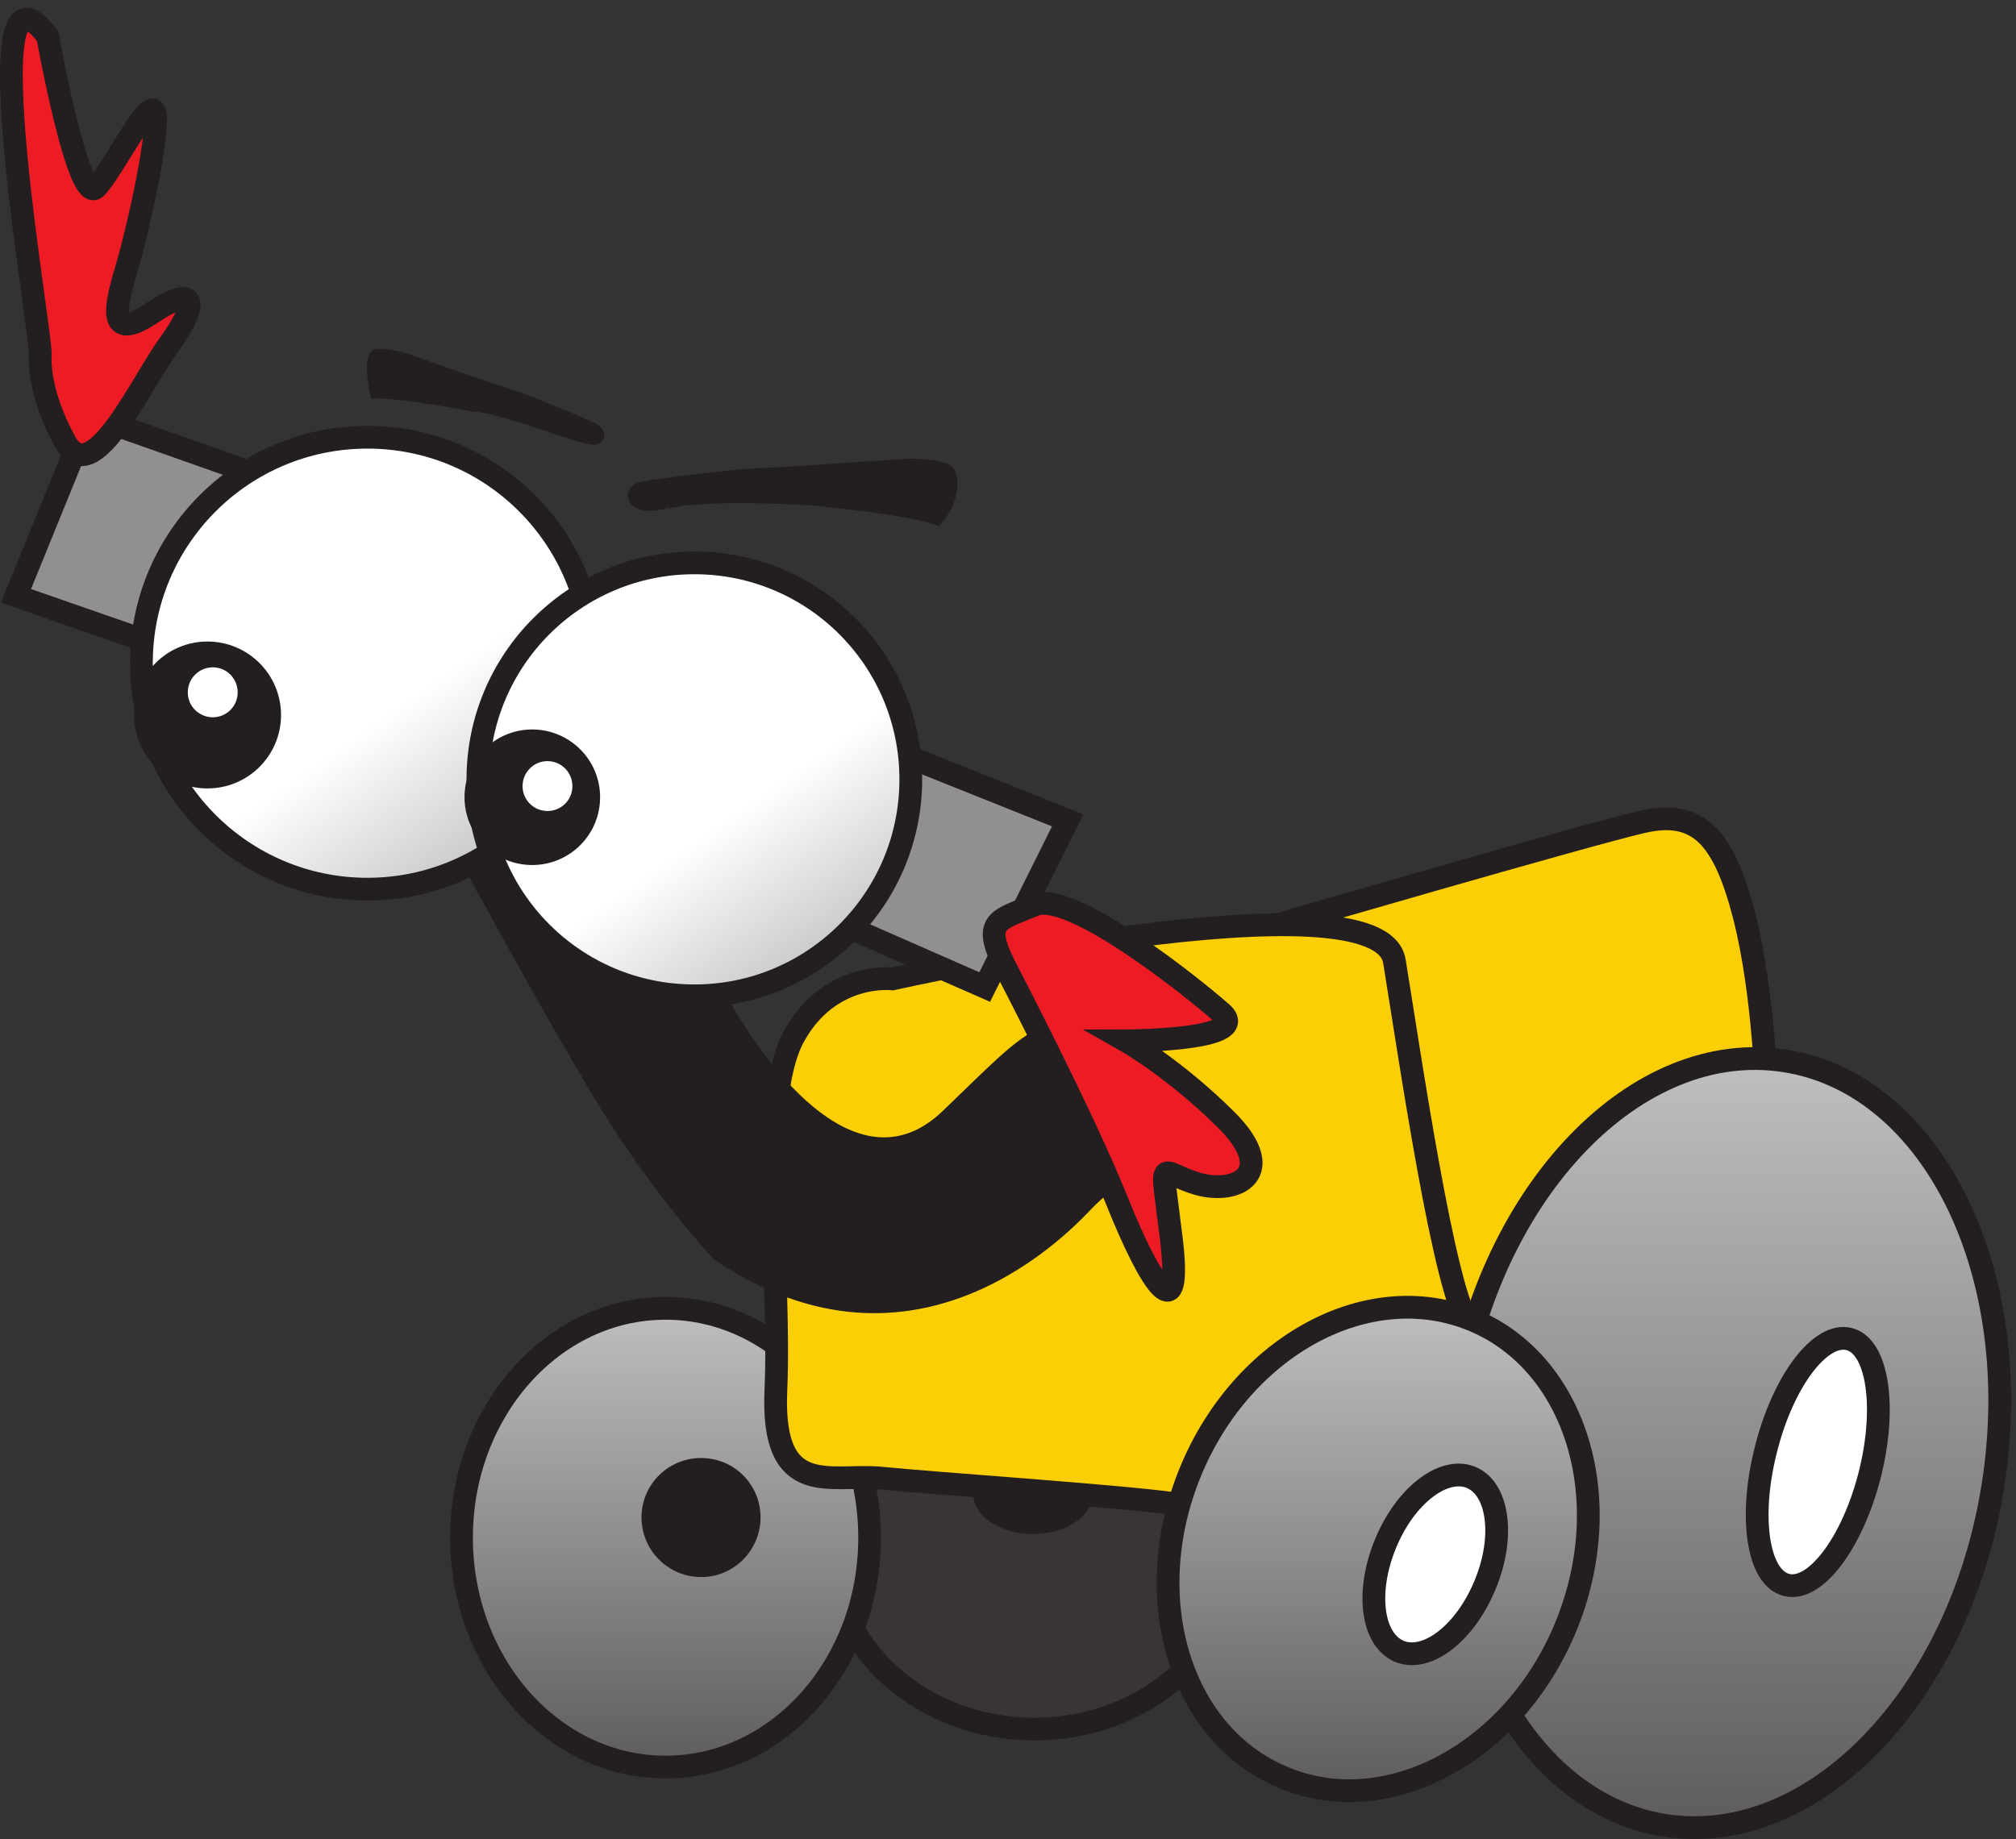 <?xml version="1.0" encoding="UTF-8"?>
<svg xmlns="http://www.w3.org/2000/svg" xmlns:xlink="http://www.w3.org/1999/xlink" width="137pt" height="125pt" viewBox="0 0 137 125" version="1.1">
<rect x="0" y="0" width="137" height="125" fill="#333333" stroke="none"/>
<defs>
<clipPath id="clip1">
  <path d="M 31 88 L 60 88 L 60 121 L 31 121 Z M 31 88 "/>
</clipPath>
<clipPath id="clip2">
  <path d="M 59.098 104.523 C 59.098 113.125 52.891 120.109 45.227 120.109 C 37.574 120.109 31.363 113.125 31.363 104.523 C 31.363 95.906 37.574 88.93 45.227 88.93 C 52.891 88.93 59.098 95.906 59.098 104.523 Z M 59.098 104.523 "/>
</clipPath>
<clipPath id="clip3">
  <path d="M 59.098 104.523 C 59.098 113.125 52.891 120.109 45.227 120.109 C 37.574 120.109 31.363 113.125 31.363 104.523 C 31.363 95.906 37.574 88.93 45.227 88.93 C 52.891 88.93 59.098 95.906 59.098 104.523 "/>
</clipPath>
<linearGradient id="linear0" gradientUnits="userSpaceOnUse" x1="-0" y1="0" x2="1" y2="0" gradientTransform="matrix(-0,31.178,-31.178,-0,45.231,88.931)">
<stop offset="0" style="stop-color:rgb(74.982%,74.527%,74.64%);stop-opacity:1;"/>
<stop offset="0.008" style="stop-color:rgb(74.835%,74.377%,74.492%);stop-opacity:1;"/>
<stop offset="0.016" style="stop-color:rgb(74.536%,74.074%,74.188%);stop-opacity:1;"/>
<stop offset="0.023" style="stop-color:rgb(74.24%,73.772%,73.888%);stop-opacity:1;"/>
<stop offset="0.031" style="stop-color:rgb(73.946%,73.471%,73.589%);stop-opacity:1;"/>
<stop offset="0.039" style="stop-color:rgb(73.648%,73.169%,73.288%);stop-opacity:1;"/>
<stop offset="0.047" style="stop-color:rgb(73.352%,72.867%,72.987%);stop-opacity:1;"/>
<stop offset="0.055" style="stop-color:rgb(73.055%,72.565%,72.685%);stop-opacity:1;"/>
<stop offset="0.062" style="stop-color:rgb(72.76%,72.264%,72.386%);stop-opacity:1;"/>
<stop offset="0.07" style="stop-color:rgb(72.462%,71.96%,72.086%);stop-opacity:1;"/>
<stop offset="0.078" style="stop-color:rgb(72.165%,71.658%,71.783%);stop-opacity:1;"/>
<stop offset="0.086" style="stop-color:rgb(71.869%,71.356%,71.483%);stop-opacity:1;"/>
<stop offset="0.094" style="stop-color:rgb(71.571%,71.054%,71.184%);stop-opacity:1;"/>
<stop offset="0.102" style="stop-color:rgb(71.275%,70.753%,70.883%);stop-opacity:1;"/>
<stop offset="0.109" style="stop-color:rgb(70.978%,70.45%,70.581%);stop-opacity:1;"/>
<stop offset="0.117" style="stop-color:rgb(70.683%,70.151%,70.282%);stop-opacity:1;"/>
<stop offset="0.125" style="stop-color:rgb(70.387%,69.849%,69.983%);stop-opacity:1;"/>
<stop offset="0.133" style="stop-color:rgb(70.09%,69.545%,69.681%);stop-opacity:1;"/>
<stop offset="0.141" style="stop-color:rgb(69.794%,69.244%,69.38%);stop-opacity:1;"/>
<stop offset="0.148" style="stop-color:rgb(69.496%,68.941%,69.08%);stop-opacity:1;"/>
<stop offset="0.156" style="stop-color:rgb(69.2%,68.64%,68.779%);stop-opacity:1;"/>
<stop offset="0.164" style="stop-color:rgb(68.903%,68.336%,68.477%);stop-opacity:1;"/>
<stop offset="0.172" style="stop-color:rgb(68.608%,68.036%,68.178%);stop-opacity:1;"/>
<stop offset="0.18" style="stop-color:rgb(68.311%,67.734%,67.877%);stop-opacity:1;"/>
<stop offset="0.188" style="stop-color:rgb(68.015%,67.432%,67.577%);stop-opacity:1;"/>
<stop offset="0.195" style="stop-color:rgb(67.719%,67.13%,67.276%);stop-opacity:1;"/>
<stop offset="0.203" style="stop-color:rgb(67.421%,66.827%,66.974%);stop-opacity:1;"/>
<stop offset="0.211" style="stop-color:rgb(67.123%,66.525%,66.675%);stop-opacity:1;"/>
<stop offset="0.219" style="stop-color:rgb(66.826%,66.223%,66.373%);stop-opacity:1;"/>
<stop offset="0.227" style="stop-color:rgb(66.531%,65.923%,66.074%);stop-opacity:1;"/>
<stop offset="0.234" style="stop-color:rgb(66.234%,65.62%,65.773%);stop-opacity:1;"/>
<stop offset="0.242" style="stop-color:rgb(65.938%,65.318%,65.472%);stop-opacity:1;"/>
<stop offset="0.25" style="stop-color:rgb(65.642%,65.016%,65.172%);stop-opacity:1;"/>
<stop offset="0.258" style="stop-color:rgb(65.346%,64.716%,64.871%);stop-opacity:1;"/>
<stop offset="0.266" style="stop-color:rgb(65.048%,64.412%,64.571%);stop-opacity:1;"/>
<stop offset="0.273" style="stop-color:rgb(64.751%,64.11%,64.268%);stop-opacity:1;"/>
<stop offset="0.281" style="stop-color:rgb(64.456%,63.809%,63.969%);stop-opacity:1;"/>
<stop offset="0.289" style="stop-color:rgb(64.159%,63.506%,63.667%);stop-opacity:1;"/>
<stop offset="0.297" style="stop-color:rgb(63.863%,63.205%,63.368%);stop-opacity:1;"/>
<stop offset="0.305" style="stop-color:rgb(63.565%,62.901%,63.066%);stop-opacity:1;"/>
<stop offset="0.312" style="stop-color:rgb(63.269%,62.601%,62.767%);stop-opacity:1;"/>
<stop offset="0.32" style="stop-color:rgb(62.971%,62.299%,62.466%);stop-opacity:1;"/>
<stop offset="0.328" style="stop-color:rgb(62.675%,61.995%,62.164%);stop-opacity:1;"/>
<stop offset="0.336" style="stop-color:rgb(62.379%,61.696%,61.865%);stop-opacity:1;"/>
<stop offset="0.344" style="stop-color:rgb(62.082%,61.392%,61.563%);stop-opacity:1;"/>
<stop offset="0.352" style="stop-color:rgb(61.786%,61.09%,61.264%);stop-opacity:1;"/>
<stop offset="0.359" style="stop-color:rgb(61.488%,60.788%,60.962%);stop-opacity:1;"/>
<stop offset="0.367" style="stop-color:rgb(61.194%,60.487%,60.663%);stop-opacity:1;"/>
<stop offset="0.375" style="stop-color:rgb(60.895%,60.184%,60.361%);stop-opacity:1;"/>
<stop offset="0.383" style="stop-color:rgb(60.6%,59.883%,60.062%);stop-opacity:1;"/>
<stop offset="0.391" style="stop-color:rgb(60.304%,59.581%,59.761%);stop-opacity:1;"/>
<stop offset="0.398" style="stop-color:rgb(60.007%,59.279%,59.459%);stop-opacity:1;"/>
<stop offset="0.406" style="stop-color:rgb(59.711%,58.977%,59.16%);stop-opacity:1;"/>
<stop offset="0.414" style="stop-color:rgb(59.413%,58.675%,58.858%);stop-opacity:1;"/>
<stop offset="0.422" style="stop-color:rgb(59.117%,58.374%,58.559%);stop-opacity:1;"/>
<stop offset="0.43" style="stop-color:rgb(58.821%,58.07%,58.257%);stop-opacity:1;"/>
<stop offset="0.438" style="stop-color:rgb(58.524%,57.77%,57.957%);stop-opacity:1;"/>
<stop offset="0.445" style="stop-color:rgb(58.228%,57.468%,57.657%);stop-opacity:1;"/>
<stop offset="0.453" style="stop-color:rgb(57.93%,57.166%,57.355%);stop-opacity:1;"/>
<stop offset="0.461" style="stop-color:rgb(57.634%,56.863%,57.054%);stop-opacity:1;"/>
<stop offset="0.469" style="stop-color:rgb(57.336%,56.56%,56.754%);stop-opacity:1;"/>
<stop offset="0.477" style="stop-color:rgb(57.042%,56.261%,56.454%);stop-opacity:1;"/>
<stop offset="0.484" style="stop-color:rgb(56.744%,55.957%,56.152%);stop-opacity:1;"/>
<stop offset="0.492" style="stop-color:rgb(56.448%,55.656%,55.853%);stop-opacity:1;"/>
<stop offset="0.5" style="stop-color:rgb(56.151%,55.353%,55.551%);stop-opacity:1;"/>
<stop offset="0.508" style="stop-color:rgb(55.855%,55.051%,55.251%);stop-opacity:1;"/>
<stop offset="0.516" style="stop-color:rgb(55.559%,54.75%,54.95%);stop-opacity:1;"/>
<stop offset="0.523" style="stop-color:rgb(55.261%,54.446%,54.649%);stop-opacity:1;"/>
<stop offset="0.531" style="stop-color:rgb(54.967%,54.146%,54.35%);stop-opacity:1;"/>
<stop offset="0.539" style="stop-color:rgb(54.669%,53.844%,54.048%);stop-opacity:1;"/>
<stop offset="0.547" style="stop-color:rgb(54.372%,53.542%,53.748%);stop-opacity:1;"/>
<stop offset="0.555" style="stop-color:rgb(54.074%,53.239%,53.447%);stop-opacity:1;"/>
<stop offset="0.562" style="stop-color:rgb(53.78%,52.939%,53.148%);stop-opacity:1;"/>
<stop offset="0.57" style="stop-color:rgb(53.481%,52.635%,52.844%);stop-opacity:1;"/>
<stop offset="0.578" style="stop-color:rgb(53.185%,52.333%,52.545%);stop-opacity:1;"/>
<stop offset="0.586" style="stop-color:rgb(52.89%,52.032%,52.246%);stop-opacity:1;"/>
<stop offset="0.594" style="stop-color:rgb(52.592%,51.73%,51.944%);stop-opacity:1;"/>
<stop offset="0.602" style="stop-color:rgb(52.296%,51.428%,51.643%);stop-opacity:1;"/>
<stop offset="0.609" style="stop-color:rgb(51.999%,51.126%,51.343%);stop-opacity:1;"/>
<stop offset="0.617" style="stop-color:rgb(51.704%,50.825%,51.044%);stop-opacity:1;"/>
<stop offset="0.625" style="stop-color:rgb(51.405%,50.52%,50.74%);stop-opacity:1;"/>
<stop offset="0.633" style="stop-color:rgb(51.109%,50.22%,50.441%);stop-opacity:1;"/>
<stop offset="0.641" style="stop-color:rgb(50.815%,49.919%,50.142%);stop-opacity:1;"/>
<stop offset="0.648" style="stop-color:rgb(50.517%,49.615%,49.84%);stop-opacity:1;"/>
<stop offset="0.656" style="stop-color:rgb(50.22%,49.315%,49.539%);stop-opacity:1;"/>
<stop offset="0.664" style="stop-color:rgb(49.924%,49.011%,49.239%);stop-opacity:1;"/>
<stop offset="0.672" style="stop-color:rgb(49.628%,48.712%,48.94%);stop-opacity:1;"/>
<stop offset="0.68" style="stop-color:rgb(49.329%,48.407%,48.636%);stop-opacity:1;"/>
<stop offset="0.688" style="stop-color:rgb(49.034%,48.106%,48.337%);stop-opacity:1;"/>
<stop offset="0.695" style="stop-color:rgb(48.737%,47.804%,48.036%);stop-opacity:1;"/>
<stop offset="0.703" style="stop-color:rgb(48.441%,47.502%,47.736%);stop-opacity:1;"/>
<stop offset="0.711" style="stop-color:rgb(48.145%,47.202%,47.435%);stop-opacity:1;"/>
<stop offset="0.719" style="stop-color:rgb(47.847%,46.898%,47.134%);stop-opacity:1;"/>
<stop offset="0.727" style="stop-color:rgb(47.552%,46.597%,46.835%);stop-opacity:1;"/>
<stop offset="0.734" style="stop-color:rgb(47.253%,46.294%,46.532%);stop-opacity:1;"/>
<stop offset="0.742" style="stop-color:rgb(46.959%,45.993%,46.233%);stop-opacity:1;"/>
<stop offset="0.75" style="stop-color:rgb(46.661%,45.691%,45.932%);stop-opacity:1;"/>
<stop offset="0.758" style="stop-color:rgb(46.365%,45.389%,45.631%);stop-opacity:1;"/>
<stop offset="0.766" style="stop-color:rgb(46.068%,45.085%,45.329%);stop-opacity:1;"/>
<stop offset="0.773" style="stop-color:rgb(45.772%,44.785%,45.029%);stop-opacity:1;"/>
<stop offset="0.781" style="stop-color:rgb(45.476%,44.484%,44.731%);stop-opacity:1;"/>
<stop offset="0.789" style="stop-color:rgb(45.178%,44.182%,44.429%);stop-opacity:1;"/>
<stop offset="0.797" style="stop-color:rgb(44.882%,43.88%,44.128%);stop-opacity:1;"/>
<stop offset="0.805" style="stop-color:rgb(44.585%,43.576%,43.828%);stop-opacity:1;"/>
<stop offset="0.812" style="stop-color:rgb(44.29%,43.277%,43.529%);stop-opacity:1;"/>
<stop offset="0.82" style="stop-color:rgb(43.991%,42.972%,43.225%);stop-opacity:1;"/>
<stop offset="0.828" style="stop-color:rgb(43.695%,42.671%,42.925%);stop-opacity:1;"/>
<stop offset="0.836" style="stop-color:rgb(43.401%,42.371%,42.625%);stop-opacity:1;"/>
<stop offset="0.844" style="stop-color:rgb(43.103%,42.067%,42.325%);stop-opacity:1;"/>
<stop offset="0.852" style="stop-color:rgb(42.807%,41.766%,42.024%);stop-opacity:1;"/>
<stop offset="0.859" style="stop-color:rgb(42.509%,41.463%,41.722%);stop-opacity:1;"/>
<stop offset="0.867" style="stop-color:rgb(42.215%,41.162%,41.425%);stop-opacity:1;"/>
<stop offset="0.875" style="stop-color:rgb(41.917%,40.86%,41.122%);stop-opacity:1;"/>
<stop offset="0.883" style="stop-color:rgb(41.62%,40.556%,40.82%);stop-opacity:1;"/>
<stop offset="0.891" style="stop-color:rgb(41.324%,40.257%,40.521%);stop-opacity:1;"/>
<stop offset="0.898" style="stop-color:rgb(41.026%,39.954%,40.221%);stop-opacity:1;"/>
<stop offset="0.906" style="stop-color:rgb(40.73%,39.651%,39.92%);stop-opacity:1;"/>
<stop offset="0.914" style="stop-color:rgb(40.433%,39.349%,39.618%);stop-opacity:1;"/>
<stop offset="0.922" style="stop-color:rgb(40.138%,39.049%,39.319%);stop-opacity:1;"/>
<stop offset="0.93" style="stop-color:rgb(39.841%,38.747%,39.018%);stop-opacity:1;"/>
<stop offset="0.938" style="stop-color:rgb(39.543%,38.443%,38.716%);stop-opacity:1;"/>
<stop offset="0.945" style="stop-color:rgb(39.249%,38.142%,38.417%);stop-opacity:1;"/>
<stop offset="0.953" style="stop-color:rgb(38.951%,37.84%,38.116%);stop-opacity:1;"/>
<stop offset="0.961" style="stop-color:rgb(38.655%,37.538%,37.816%);stop-opacity:1;"/>
<stop offset="0.969" style="stop-color:rgb(38.358%,37.236%,37.514%);stop-opacity:1;"/>
<stop offset="0.977" style="stop-color:rgb(38.063%,36.935%,37.215%);stop-opacity:1;"/>
<stop offset="0.984" style="stop-color:rgb(37.764%,36.632%,36.913%);stop-opacity:1;"/>
<stop offset="0.992" style="stop-color:rgb(37.469%,36.331%,36.613%);stop-opacity:1;"/>
<stop offset="1" style="stop-color:rgb(37.172%,36.029%,36.313%);stop-opacity:1;"/>
</linearGradient>
<clipPath id="clip4">
  <path d="M 98 71 L 136 71 L 136 125 L 98 125 Z M 98 71 "/>
</clipPath>
<clipPath id="clip5">
  <path d="M 135.438 100.957 C 133.176 115.297 123.191 125.637 113.125 124.07 C 103.078 122.473 96.746 109.559 99.004 95.219 C 101.281 80.848 111.27 70.516 121.316 72.113 C 131.379 73.703 137.691 86.598 135.438 100.957 Z M 135.438 100.957 "/>
</clipPath>
<clipPath id="clip6">
  <path d="M 135.438 100.957 C 133.176 115.297 123.191 125.637 113.125 124.07 C 103.078 122.473 96.746 109.559 99.004 95.219 C 101.281 80.848 111.27 70.516 121.316 72.113 C 131.379 73.703 137.691 86.598 135.438 100.957 "/>
</clipPath>
<linearGradient id="linear1" gradientUnits="userSpaceOnUse" x1="-0.027" y1="0" x2="1.015" y2="0" gradientTransform="matrix(-0,52.277,-52.277,-0,117.221,71.95)">
<stop offset="0" style="stop-color:rgb(74.982%,74.527%,74.64%);stop-opacity:1;"/>
<stop offset="0.031" style="stop-color:rgb(74.884%,74.428%,74.541%);stop-opacity:1;"/>
<stop offset="0.039" style="stop-color:rgb(74.634%,74.173%,74.287%);stop-opacity:1;"/>
<stop offset="0.047" style="stop-color:rgb(74.324%,73.856%,73.972%);stop-opacity:1;"/>
<stop offset="0.055" style="stop-color:rgb(74.017%,73.544%,73.662%);stop-opacity:1;"/>
<stop offset="0.062" style="stop-color:rgb(73.706%,73.227%,73.346%);stop-opacity:1;"/>
<stop offset="0.07" style="stop-color:rgb(73.398%,72.914%,73.035%);stop-opacity:1;"/>
<stop offset="0.078" style="stop-color:rgb(73.087%,72.597%,72.719%);stop-opacity:1;"/>
<stop offset="0.086" style="stop-color:rgb(72.78%,72.284%,72.408%);stop-opacity:1;"/>
<stop offset="0.094" style="stop-color:rgb(72.47%,71.97%,72.093%);stop-opacity:1;"/>
<stop offset="0.102" style="stop-color:rgb(72.16%,71.654%,71.78%);stop-opacity:1;"/>
<stop offset="0.109" style="stop-color:rgb(71.851%,71.339%,71.466%);stop-opacity:1;"/>
<stop offset="0.117" style="stop-color:rgb(71.542%,71.024%,71.153%);stop-opacity:1;"/>
<stop offset="0.125" style="stop-color:rgb(71.236%,70.712%,70.842%);stop-opacity:1;"/>
<stop offset="0.133" style="stop-color:rgb(70.924%,70.395%,70.526%);stop-opacity:1;"/>
<stop offset="0.141" style="stop-color:rgb(70.616%,70.082%,70.215%);stop-opacity:1;"/>
<stop offset="0.148" style="stop-color:rgb(70.306%,69.765%,69.899%);stop-opacity:1;"/>
<stop offset="0.156" style="stop-color:rgb(69.998%,69.452%,69.588%);stop-opacity:1;"/>
<stop offset="0.164" style="stop-color:rgb(69.69%,69.138%,69.275%);stop-opacity:1;"/>
<stop offset="0.172" style="stop-color:rgb(69.38%,68.823%,68.962%);stop-opacity:1;"/>
<stop offset="0.18" style="stop-color:rgb(69.07%,68.507%,68.648%);stop-opacity:1;"/>
<stop offset="0.188" style="stop-color:rgb(68.761%,68.192%,68.333%);stop-opacity:1;"/>
<stop offset="0.195" style="stop-color:rgb(68.452%,67.879%,68.021%);stop-opacity:1;"/>
<stop offset="0.203" style="stop-color:rgb(68.143%,67.563%,67.708%);stop-opacity:1;"/>
<stop offset="0.211" style="stop-color:rgb(67.834%,67.25%,67.395%);stop-opacity:1;"/>
<stop offset="0.219" style="stop-color:rgb(67.525%,66.933%,67.081%);stop-opacity:1;"/>
<stop offset="0.227" style="stop-color:rgb(67.216%,66.62%,66.768%);stop-opacity:1;"/>
<stop offset="0.234" style="stop-color:rgb(66.905%,66.304%,66.454%);stop-opacity:1;"/>
<stop offset="0.242" style="stop-color:rgb(66.599%,65.991%,66.142%);stop-opacity:1;"/>
<stop offset="0.25" style="stop-color:rgb(66.289%,65.675%,65.826%);stop-opacity:1;"/>
<stop offset="0.258" style="stop-color:rgb(65.981%,65.361%,65.515%);stop-opacity:1;"/>
<stop offset="0.266" style="stop-color:rgb(65.671%,65.047%,65.201%);stop-opacity:1;"/>
<stop offset="0.273" style="stop-color:rgb(65.359%,64.729%,64.886%);stop-opacity:1;"/>
<stop offset="0.281" style="stop-color:rgb(65.053%,64.418%,64.575%);stop-opacity:1;"/>
<stop offset="0.289" style="stop-color:rgb(64.743%,64.101%,64.261%);stop-opacity:1;"/>
<stop offset="0.297" style="stop-color:rgb(64.435%,63.788%,63.948%);stop-opacity:1;"/>
<stop offset="0.305" style="stop-color:rgb(64.124%,63.47%,63.634%);stop-opacity:1;"/>
<stop offset="0.312" style="stop-color:rgb(63.815%,63.158%,63.321%);stop-opacity:1;"/>
<stop offset="0.32" style="stop-color:rgb(63.507%,62.842%,63.008%);stop-opacity:1;"/>
<stop offset="0.328" style="stop-color:rgb(63.199%,62.529%,62.695%);stop-opacity:1;"/>
<stop offset="0.336" style="stop-color:rgb(62.888%,62.213%,62.381%);stop-opacity:1;"/>
<stop offset="0.344" style="stop-color:rgb(62.579%,61.899%,62.068%);stop-opacity:1;"/>
<stop offset="0.352" style="stop-color:rgb(62.271%,61.584%,61.754%);stop-opacity:1;"/>
<stop offset="0.359" style="stop-color:rgb(61.961%,61.269%,61.441%);stop-opacity:1;"/>
<stop offset="0.367" style="stop-color:rgb(61.653%,60.956%,61.128%);stop-opacity:1;"/>
<stop offset="0.375" style="stop-color:rgb(61.342%,60.638%,60.814%);stop-opacity:1;"/>
<stop offset="0.383" style="stop-color:rgb(61.035%,60.326%,60.501%);stop-opacity:1;"/>
<stop offset="0.391" style="stop-color:rgb(60.725%,60.01%,60.188%);stop-opacity:1;"/>
<stop offset="0.398" style="stop-color:rgb(60.417%,59.697%,59.875%);stop-opacity:1;"/>
<stop offset="0.406" style="stop-color:rgb(60.106%,59.381%,59.561%);stop-opacity:1;"/>
<stop offset="0.414" style="stop-color:rgb(59.799%,59.067%,59.248%);stop-opacity:1;"/>
<stop offset="0.422" style="stop-color:rgb(59.488%,58.751%,58.934%);stop-opacity:1;"/>
<stop offset="0.43" style="stop-color:rgb(59.181%,58.438%,58.623%);stop-opacity:1;"/>
<stop offset="0.438" style="stop-color:rgb(58.87%,58.122%,58.308%);stop-opacity:1;"/>
<stop offset="0.445" style="stop-color:rgb(58.562%,57.808%,57.996%);stop-opacity:1;"/>
<stop offset="0.453" style="stop-color:rgb(58.253%,57.494%,57.681%);stop-opacity:1;"/>
<stop offset="0.461" style="stop-color:rgb(57.942%,57.176%,57.367%);stop-opacity:1;"/>
<stop offset="0.469" style="stop-color:rgb(57.635%,56.865%,57.056%);stop-opacity:1;"/>
<stop offset="0.477" style="stop-color:rgb(57.324%,56.549%,56.741%);stop-opacity:1;"/>
<stop offset="0.484" style="stop-color:rgb(57.018%,56.235%,56.429%);stop-opacity:1;"/>
<stop offset="0.492" style="stop-color:rgb(56.706%,55.919%,56.114%);stop-opacity:1;"/>
<stop offset="0.5" style="stop-color:rgb(56.398%,55.605%,55.801%);stop-opacity:1;"/>
<stop offset="0.508" style="stop-color:rgb(56.088%,55.29%,55.489%);stop-opacity:1;"/>
<stop offset="0.516" style="stop-color:rgb(55.782%,54.976%,55.176%);stop-opacity:1;"/>
<stop offset="0.523" style="stop-color:rgb(55.47%,54.66%,54.861%);stop-opacity:1;"/>
<stop offset="0.531" style="stop-color:rgb(55.162%,54.346%,54.549%);stop-opacity:1;"/>
<stop offset="0.539" style="stop-color:rgb(54.852%,54.031%,54.236%);stop-opacity:1;"/>
<stop offset="0.547" style="stop-color:rgb(54.544%,53.716%,53.922%);stop-opacity:1;"/>
<stop offset="0.555" style="stop-color:rgb(54.236%,53.403%,53.61%);stop-opacity:1;"/>
<stop offset="0.562" style="stop-color:rgb(53.925%,53.087%,53.294%);stop-opacity:1;"/>
<stop offset="0.57" style="stop-color:rgb(53.616%,52.773%,52.982%);stop-opacity:1;"/>
<stop offset="0.578" style="stop-color:rgb(53.307%,52.457%,52.667%);stop-opacity:1;"/>
<stop offset="0.586" style="stop-color:rgb(53%,52.144%,52.356%);stop-opacity:1;"/>
<stop offset="0.594" style="stop-color:rgb(52.689%,51.828%,52.042%);stop-opacity:1;"/>
<stop offset="0.602" style="stop-color:rgb(52.38%,51.514%,51.729%);stop-opacity:1;"/>
<stop offset="0.609" style="stop-color:rgb(52.071%,51.198%,51.414%);stop-opacity:1;"/>
<stop offset="0.617" style="stop-color:rgb(51.762%,50.883%,51.102%);stop-opacity:1;"/>
<stop offset="0.625" style="stop-color:rgb(51.453%,50.569%,50.789%);stop-opacity:1;"/>
<stop offset="0.633" style="stop-color:rgb(51.143%,50.255%,50.475%);stop-opacity:1;"/>
<stop offset="0.641" style="stop-color:rgb(50.835%,49.94%,50.163%);stop-opacity:1;"/>
<stop offset="0.648" style="stop-color:rgb(50.525%,49.625%,49.847%);stop-opacity:1;"/>
<stop offset="0.656" style="stop-color:rgb(50.217%,49.31%,49.536%);stop-opacity:1;"/>
<stop offset="0.664" style="stop-color:rgb(49.907%,48.996%,49.222%);stop-opacity:1;"/>
<stop offset="0.672" style="stop-color:rgb(49.599%,48.682%,48.911%);stop-opacity:1;"/>
<stop offset="0.68" style="stop-color:rgb(49.289%,48.366%,48.595%);stop-opacity:1;"/>
<stop offset="0.688" style="stop-color:rgb(48.981%,48.051%,48.283%);stop-opacity:1;"/>
<stop offset="0.695" style="stop-color:rgb(48.671%,47.737%,47.969%);stop-opacity:1;"/>
<stop offset="0.703" style="stop-color:rgb(48.363%,47.423%,47.656%);stop-opacity:1;"/>
<stop offset="0.711" style="stop-color:rgb(48.053%,47.107%,47.342%);stop-opacity:1;"/>
<stop offset="0.719" style="stop-color:rgb(47.743%,46.793%,47.028%);stop-opacity:1;"/>
<stop offset="0.727" style="stop-color:rgb(47.435%,46.478%,46.716%);stop-opacity:1;"/>
<stop offset="0.734" style="stop-color:rgb(47.125%,46.164%,46.402%);stop-opacity:1;"/>
<stop offset="0.742" style="stop-color:rgb(46.817%,45.85%,46.091%);stop-opacity:1;"/>
<stop offset="0.75" style="stop-color:rgb(46.507%,45.534%,45.775%);stop-opacity:1;"/>
<stop offset="0.758" style="stop-color:rgb(46.199%,45.219%,45.464%);stop-opacity:1;"/>
<stop offset="0.766" style="stop-color:rgb(45.888%,44.904%,45.148%);stop-opacity:1;"/>
<stop offset="0.773" style="stop-color:rgb(45.581%,44.591%,44.838%);stop-opacity:1;"/>
<stop offset="0.781" style="stop-color:rgb(45.271%,44.275%,44.522%);stop-opacity:1;"/>
<stop offset="0.789" style="stop-color:rgb(44.963%,43.961%,44.211%);stop-opacity:1;"/>
<stop offset="0.797" style="stop-color:rgb(44.652%,43.645%,43.895%);stop-opacity:1;"/>
<stop offset="0.805" style="stop-color:rgb(44.344%,43.33%,43.582%);stop-opacity:1;"/>
<stop offset="0.812" style="stop-color:rgb(44.035%,43.016%,43.269%);stop-opacity:1;"/>
<stop offset="0.82" style="stop-color:rgb(43.726%,42.702%,42.955%);stop-opacity:1;"/>
<stop offset="0.828" style="stop-color:rgb(43.417%,42.387%,42.644%);stop-opacity:1;"/>
<stop offset="0.836" style="stop-color:rgb(43.106%,42.072%,42.328%);stop-opacity:1;"/>
<stop offset="0.844" style="stop-color:rgb(42.799%,41.757%,42.017%);stop-opacity:1;"/>
<stop offset="0.852" style="stop-color:rgb(42.49%,41.443%,41.702%);stop-opacity:1;"/>
<stop offset="0.859" style="stop-color:rgb(42.181%,41.129%,41.391%);stop-opacity:1;"/>
<stop offset="0.867" style="stop-color:rgb(41.872%,40.814%,41.077%);stop-opacity:1;"/>
<stop offset="0.875" style="stop-color:rgb(41.563%,40.5%,40.764%);stop-opacity:1;"/>
<stop offset="0.883" style="stop-color:rgb(41.254%,40.184%,40.45%);stop-opacity:1;"/>
<stop offset="0.891" style="stop-color:rgb(40.944%,39.87%,40.137%);stop-opacity:1;"/>
<stop offset="0.898" style="stop-color:rgb(40.636%,39.555%,39.824%);stop-opacity:1;"/>
<stop offset="0.906" style="stop-color:rgb(40.326%,39.24%,39.51%);stop-opacity:1;"/>
<stop offset="0.914" style="stop-color:rgb(40.018%,38.925%,39.197%);stop-opacity:1;"/>
<stop offset="0.922" style="stop-color:rgb(39.706%,38.609%,38.882%);stop-opacity:1;"/>
<stop offset="0.93" style="stop-color:rgb(39.4%,38.297%,38.571%);stop-opacity:1;"/>
<stop offset="0.938" style="stop-color:rgb(39.09%,37.981%,38.257%);stop-opacity:1;"/>
<stop offset="0.945" style="stop-color:rgb(38.782%,37.668%,37.944%);stop-opacity:1;"/>
<stop offset="0.953" style="stop-color:rgb(38.472%,37.352%,37.63%);stop-opacity:1;"/>
<stop offset="0.961" style="stop-color:rgb(38.162%,37.038%,37.317%);stop-opacity:1;"/>
<stop offset="0.969" style="stop-color:rgb(37.854%,36.723%,37.004%);stop-opacity:1;"/>
<stop offset="0.977" style="stop-color:rgb(37.544%,36.407%,36.69%);stop-opacity:1;"/>
<stop offset="0.984" style="stop-color:rgb(37.236%,36.093%,36.377%);stop-opacity:1;"/>
<stop offset="1" style="stop-color:rgb(37.051%,35.905%,36.191%);stop-opacity:1;"/>
</linearGradient>
<clipPath id="clip7">
  <path d="M 89 63 L 136.668 63 L 136.668 125 L 89 125 Z M 89 63 "/>
</clipPath>
<clipPath id="clip8">
  <path d="M 110 82 L 136.668 82 L 136.668 117 L 110 117 Z M 110 82 "/>
</clipPath>
<clipPath id="clip9">
  <path d="M 79 88 L 108 88 L 108 122 L 79 122 Z M 79 88 "/>
</clipPath>
<clipPath id="clip10">
  <path d="M 106.41 110.562 C 102.891 119.145 94.277 123.766 87.258 120.836 C 80.195 117.949 77.359 108.629 80.902 100.027 C 84.445 91.426 93.035 86.816 100.078 89.727 C 107.117 92.637 109.949 101.953 106.41 110.562 Z M 106.41 110.562 "/>
</clipPath>
<clipPath id="clip11">
  <path d="M 106.41 110.562 C 102.891 119.145 94.277 123.766 87.258 120.836 C 80.195 117.949 77.359 108.629 80.902 100.027 C 84.445 91.426 93.035 86.816 100.078 89.727 C 107.117 92.637 109.949 101.953 106.41 110.562 "/>
</clipPath>
<linearGradient id="linear2" gradientUnits="userSpaceOnUse" x1="-0.062" y1="0" x2="1.062" y2="0" gradientTransform="matrix(-0,32.861,-32.861,-0,93.656,88.855)">
<stop offset="0" style="stop-color:rgb(74.982%,74.527%,74.64%);stop-opacity:1;"/>
<stop offset="0.062" style="stop-color:rgb(74.826%,74.368%,74.481%);stop-opacity:1;"/>
<stop offset="0.07" style="stop-color:rgb(74.501%,74.037%,74.152%);stop-opacity:1;"/>
<stop offset="0.078" style="stop-color:rgb(74.17%,73.7%,73.816%);stop-opacity:1;"/>
<stop offset="0.086" style="stop-color:rgb(73.834%,73.358%,73.477%);stop-opacity:1;"/>
<stop offset="0.094" style="stop-color:rgb(73.502%,73.019%,73.14%);stop-opacity:1;"/>
<stop offset="0.102" style="stop-color:rgb(73.167%,72.679%,72.801%);stop-opacity:1;"/>
<stop offset="0.109" style="stop-color:rgb(72.835%,72.34%,72.462%);stop-opacity:1;"/>
<stop offset="0.117" style="stop-color:rgb(72.502%,72.002%,72.125%);stop-opacity:1;"/>
<stop offset="0.125" style="stop-color:rgb(72.166%,71.66%,71.786%);stop-opacity:1;"/>
<stop offset="0.133" style="stop-color:rgb(71.834%,71.321%,71.449%);stop-opacity:1;"/>
<stop offset="0.141" style="stop-color:rgb(71.501%,70.982%,71.111%);stop-opacity:1;"/>
<stop offset="0.148" style="stop-color:rgb(71.169%,70.644%,70.773%);stop-opacity:1;"/>
<stop offset="0.156" style="stop-color:rgb(70.834%,70.303%,70.435%);stop-opacity:1;"/>
<stop offset="0.164" style="stop-color:rgb(70.502%,69.965%,70.099%);stop-opacity:1;"/>
<stop offset="0.172" style="stop-color:rgb(70.168%,69.624%,69.76%);stop-opacity:1;"/>
<stop offset="0.18" style="stop-color:rgb(69.835%,69.286%,69.421%);stop-opacity:1;"/>
<stop offset="0.188" style="stop-color:rgb(69.501%,68.945%,69.083%);stop-opacity:1;"/>
<stop offset="0.195" style="stop-color:rgb(69.168%,68.607%,68.747%);stop-opacity:1;"/>
<stop offset="0.203" style="stop-color:rgb(68.832%,68.266%,68.407%);stop-opacity:1;"/>
<stop offset="0.211" style="stop-color:rgb(68.501%,67.928%,68.069%);stop-opacity:1;"/>
<stop offset="0.219" style="stop-color:rgb(68.167%,67.587%,67.731%);stop-opacity:1;"/>
<stop offset="0.227" style="stop-color:rgb(67.834%,67.25%,67.395%);stop-opacity:1;"/>
<stop offset="0.234" style="stop-color:rgb(67.499%,66.908%,67.055%);stop-opacity:1;"/>
<stop offset="0.242" style="stop-color:rgb(67.168%,66.57%,66.719%);stop-opacity:1;"/>
<stop offset="0.25" style="stop-color:rgb(66.833%,66.229%,66.379%);stop-opacity:1;"/>
<stop offset="0.258" style="stop-color:rgb(66.501%,65.891%,66.042%);stop-opacity:1;"/>
<stop offset="0.266" style="stop-color:rgb(66.165%,65.55%,65.703%);stop-opacity:1;"/>
<stop offset="0.273" style="stop-color:rgb(65.834%,65.213%,65.367%);stop-opacity:1;"/>
<stop offset="0.281" style="stop-color:rgb(65.498%,64.871%,65.027%);stop-opacity:1;"/>
<stop offset="0.289" style="stop-color:rgb(65.167%,64.532%,64.69%);stop-opacity:1;"/>
<stop offset="0.297" style="stop-color:rgb(64.832%,64.192%,64.351%);stop-opacity:1;"/>
<stop offset="0.305" style="stop-color:rgb(64.5%,63.855%,64.015%);stop-opacity:1;"/>
<stop offset="0.312" style="stop-color:rgb(64.165%,63.513%,63.675%);stop-opacity:1;"/>
<stop offset="0.32" style="stop-color:rgb(63.834%,63.174%,63.338%);stop-opacity:1;"/>
<stop offset="0.328" style="stop-color:rgb(63.499%,62.834%,62.999%);stop-opacity:1;"/>
<stop offset="0.336" style="stop-color:rgb(63.165%,62.495%,62.662%);stop-opacity:1;"/>
<stop offset="0.344" style="stop-color:rgb(62.831%,62.155%,62.323%);stop-opacity:1;"/>
<stop offset="0.352" style="stop-color:rgb(62.5%,61.818%,61.987%);stop-opacity:1;"/>
<stop offset="0.359" style="stop-color:rgb(62.166%,61.476%,61.647%);stop-opacity:1;"/>
<stop offset="0.367" style="stop-color:rgb(61.832%,61.137%,61.31%);stop-opacity:1;"/>
<stop offset="0.375" style="stop-color:rgb(61.497%,60.797%,60.971%);stop-opacity:1;"/>
<stop offset="0.383" style="stop-color:rgb(61.166%,60.46%,60.635%);stop-opacity:1;"/>
<stop offset="0.391" style="stop-color:rgb(60.831%,60.118%,60.295%);stop-opacity:1;"/>
<stop offset="0.398" style="stop-color:rgb(60.498%,59.779%,59.958%);stop-opacity:1;"/>
<stop offset="0.406" style="stop-color:rgb(60.164%,59.439%,59.619%);stop-opacity:1;"/>
<stop offset="0.414" style="stop-color:rgb(59.833%,59.102%,59.283%);stop-opacity:1;"/>
<stop offset="0.422" style="stop-color:rgb(59.497%,58.76%,58.943%);stop-opacity:1;"/>
<stop offset="0.43" style="stop-color:rgb(59.166%,58.423%,58.607%);stop-opacity:1;"/>
<stop offset="0.438" style="stop-color:rgb(58.83%,58.081%,58.267%);stop-opacity:1;"/>
<stop offset="0.445" style="stop-color:rgb(58.498%,57.742%,57.93%);stop-opacity:1;"/>
<stop offset="0.453" style="stop-color:rgb(58.163%,57.402%,57.591%);stop-opacity:1;"/>
<stop offset="0.461" style="stop-color:rgb(57.832%,57.065%,57.256%);stop-opacity:1;"/>
<stop offset="0.469" style="stop-color:rgb(57.497%,56.723%,56.915%);stop-opacity:1;"/>
<stop offset="0.477" style="stop-color:rgb(57.164%,56.384%,56.578%);stop-opacity:1;"/>
<stop offset="0.484" style="stop-color:rgb(56.83%,56.044%,56.239%);stop-opacity:1;"/>
<stop offset="0.492" style="stop-color:rgb(56.499%,55.707%,55.904%);stop-opacity:1;"/>
<stop offset="0.5" style="stop-color:rgb(56.163%,55.365%,55.563%);stop-opacity:1;"/>
<stop offset="0.508" style="stop-color:rgb(55.83%,55.028%,55.226%);stop-opacity:1;"/>
<stop offset="0.516" style="stop-color:rgb(55.496%,54.686%,54.887%);stop-opacity:1;"/>
<stop offset="0.523" style="stop-color:rgb(55.164%,54.347%,54.55%);stop-opacity:1;"/>
<stop offset="0.531" style="stop-color:rgb(54.829%,54.007%,54.211%);stop-opacity:1;"/>
<stop offset="0.539" style="stop-color:rgb(54.497%,53.668%,53.874%);stop-opacity:1;"/>
<stop offset="0.547" style="stop-color:rgb(54.163%,53.329%,53.535%);stop-opacity:1;"/>
<stop offset="0.555" style="stop-color:rgb(53.828%,52.988%,53.197%);stop-opacity:1;"/>
<stop offset="0.562" style="stop-color:rgb(53.497%,52.65%,52.861%);stop-opacity:1;"/>
<stop offset="0.57" style="stop-color:rgb(53.163%,52.31%,52.522%);stop-opacity:1;"/>
<stop offset="0.578" style="stop-color:rgb(52.829%,51.971%,52.185%);stop-opacity:1;"/>
<stop offset="0.586" style="stop-color:rgb(52.495%,51.631%,51.845%);stop-opacity:1;"/>
<stop offset="0.594" style="stop-color:rgb(52.164%,51.292%,51.509%);stop-opacity:1;"/>
<stop offset="0.602" style="stop-color:rgb(51.828%,50.951%,51.169%);stop-opacity:1;"/>
<stop offset="0.609" style="stop-color:rgb(51.495%,50.613%,50.833%);stop-opacity:1;"/>
<stop offset="0.617" style="stop-color:rgb(51.161%,50.273%,50.494%);stop-opacity:1;"/>
<stop offset="0.625" style="stop-color:rgb(50.83%,49.936%,50.157%);stop-opacity:1;"/>
<stop offset="0.633" style="stop-color:rgb(50.494%,49.594%,49.817%);stop-opacity:1;"/>
<stop offset="0.641" style="stop-color:rgb(50.163%,49.255%,49.481%);stop-opacity:1;"/>
<stop offset="0.648" style="stop-color:rgb(49.828%,48.915%,49.142%);stop-opacity:1;"/>
<stop offset="0.656" style="stop-color:rgb(49.495%,48.576%,48.804%);stop-opacity:1;"/>
<stop offset="0.664" style="stop-color:rgb(49.161%,48.236%,48.465%);stop-opacity:1;"/>
<stop offset="0.672" style="stop-color:rgb(48.83%,47.897%,48.129%);stop-opacity:1;"/>
<stop offset="0.68" style="stop-color:rgb(48.494%,47.557%,47.791%);stop-opacity:1;"/>
<stop offset="0.688" style="stop-color:rgb(48.161%,47.218%,47.453%);stop-opacity:1;"/>
<stop offset="0.695" style="stop-color:rgb(47.827%,46.878%,47.113%);stop-opacity:1;"/>
<stop offset="0.703" style="stop-color:rgb(47.496%,46.541%,46.777%);stop-opacity:1;"/>
<stop offset="0.711" style="stop-color:rgb(47.16%,46.199%,46.437%);stop-opacity:1;"/>
<stop offset="0.719" style="stop-color:rgb(46.828%,45.86%,46.101%);stop-opacity:1;"/>
<stop offset="0.727" style="stop-color:rgb(46.494%,45.52%,45.763%);stop-opacity:1;"/>
<stop offset="0.734" style="stop-color:rgb(46.162%,45.183%,45.425%);stop-opacity:1;"/>
<stop offset="0.742" style="stop-color:rgb(45.827%,44.841%,45.085%);stop-opacity:1;"/>
<stop offset="0.75" style="stop-color:rgb(45.494%,44.502%,44.749%);stop-opacity:1;"/>
<stop offset="0.758" style="stop-color:rgb(45.16%,44.162%,44.411%);stop-opacity:1;"/>
<stop offset="0.766" style="stop-color:rgb(44.827%,43.823%,44.072%);stop-opacity:1;"/>
<stop offset="0.773" style="stop-color:rgb(44.493%,43.483%,43.733%);stop-opacity:1;"/>
<stop offset="0.781" style="stop-color:rgb(44.16%,43.146%,43.398%);stop-opacity:1;"/>
<stop offset="0.789" style="stop-color:rgb(43.826%,42.804%,43.057%);stop-opacity:1;"/>
<stop offset="0.797" style="stop-color:rgb(43.494%,42.465%,42.722%);stop-opacity:1;"/>
<stop offset="0.805" style="stop-color:rgb(43.159%,42.125%,42.381%);stop-opacity:1;"/>
<stop offset="0.812" style="stop-color:rgb(42.828%,41.788%,42.046%);stop-opacity:1;"/>
<stop offset="0.82" style="stop-color:rgb(42.493%,41.446%,41.705%);stop-opacity:1;"/>
<stop offset="0.828" style="stop-color:rgb(42.16%,41.107%,41.37%);stop-opacity:1;"/>
<stop offset="0.836" style="stop-color:rgb(41.827%,40.768%,41.031%);stop-opacity:1;"/>
<stop offset="0.844" style="stop-color:rgb(41.493%,40.428%,40.692%);stop-opacity:1;"/>
<stop offset="0.852" style="stop-color:rgb(41.161%,40.089%,40.355%);stop-opacity:1;"/>
<stop offset="0.859" style="stop-color:rgb(40.826%,39.751%,40.018%);stop-opacity:1;"/>
<stop offset="0.867" style="stop-color:rgb(40.494%,39.41%,39.68%);stop-opacity:1;"/>
<stop offset="0.875" style="stop-color:rgb(40.16%,39.07%,39.34%);stop-opacity:1;"/>
<stop offset="0.883" style="stop-color:rgb(39.827%,38.731%,39.003%);stop-opacity:1;"/>
<stop offset="0.891" style="stop-color:rgb(39.493%,38.393%,38.666%);stop-opacity:1;"/>
<stop offset="0.898" style="stop-color:rgb(39.159%,38.052%,38.327%);stop-opacity:1;"/>
<stop offset="0.906" style="stop-color:rgb(38.826%,37.712%,37.99%);stop-opacity:1;"/>
<stop offset="0.914" style="stop-color:rgb(38.493%,37.373%,37.651%);stop-opacity:1;"/>
<stop offset="0.922" style="stop-color:rgb(38.159%,37.035%,37.314%);stop-opacity:1;"/>
<stop offset="0.93" style="stop-color:rgb(37.825%,36.694%,36.975%);stop-opacity:1;"/>
<stop offset="0.938" style="stop-color:rgb(37.492%,36.356%,36.638%);stop-opacity:1;"/>
<stop offset="1" style="stop-color:rgb(37.175%,36.032%,36.316%);stop-opacity:1;"/>
</linearGradient>
<clipPath id="clip12">
  <path d="M 9 29 L 41 29 L 41 61 L 9 61 Z M 9 29 "/>
</clipPath>
<clipPath id="clip13">
  <path d="M 40.316 45.078 C 40.316 53.555 33.457 60.438 24.969 60.438 C 16.48 60.438 9.609 53.555 9.609 45.078 C 9.609 36.594 16.48 29.719 24.969 29.719 C 33.457 29.719 40.316 36.594 40.316 45.078 Z M 40.316 45.078 "/>
</clipPath>
<clipPath id="clip14">
  <path d="M 40.316 45.078 C 40.316 53.555 33.457 60.438 24.969 60.438 C 16.48 60.438 9.609 53.555 9.609 45.078 C 9.609 36.594 16.48 29.719 24.969 29.719 C 33.457 29.719 40.316 36.594 40.316 45.078 "/>
</clipPath>
<linearGradient id="linear3" gradientUnits="userSpaceOnUse" x1="-0.196" y1="0" x2="1.196" y2="0" gradientTransform="matrix(17.621,25.165,-25.165,17.621,16.154,32.495)">
<stop offset="0" style="stop-color:rgb(100%,100%,100%);stop-opacity:1;"/>
<stop offset="0.5" style="stop-color:rgb(100%,100%,100%);stop-opacity:1;"/>
<stop offset="0.562" style="stop-color:rgb(100%,100%,100%);stop-opacity:1;"/>
<stop offset="0.578" style="stop-color:rgb(100%,100%,100%);stop-opacity:1;"/>
<stop offset="0.586" style="stop-color:rgb(99.956%,99.956%,99.956%);stop-opacity:1;"/>
<stop offset="0.59" style="stop-color:rgb(99.615%,99.609%,99.611%);stop-opacity:1;"/>
<stop offset="0.594" style="stop-color:rgb(99.319%,99.307%,99.31%);stop-opacity:1;"/>
<stop offset="0.598" style="stop-color:rgb(99.026%,99.008%,99.013%);stop-opacity:1;"/>
<stop offset="0.602" style="stop-color:rgb(98.73%,98.708%,98.712%);stop-opacity:1;"/>
<stop offset="0.605" style="stop-color:rgb(98.436%,98.409%,98.415%);stop-opacity:1;"/>
<stop offset="0.609" style="stop-color:rgb(98.14%,98.106%,98.116%);stop-opacity:1;"/>
<stop offset="0.613" style="stop-color:rgb(97.847%,97.807%,97.818%);stop-opacity:1;"/>
<stop offset="0.617" style="stop-color:rgb(97.552%,97.508%,97.519%);stop-opacity:1;"/>
<stop offset="0.621" style="stop-color:rgb(97.256%,97.208%,97.22%);stop-opacity:1;"/>
<stop offset="0.625" style="stop-color:rgb(96.962%,96.907%,96.921%);stop-opacity:1;"/>
<stop offset="0.629" style="stop-color:rgb(96.666%,96.605%,96.62%);stop-opacity:1;"/>
<stop offset="0.633" style="stop-color:rgb(96.373%,96.307%,96.323%);stop-opacity:1;"/>
<stop offset="0.637" style="stop-color:rgb(96.077%,96.005%,96.022%);stop-opacity:1;"/>
<stop offset="0.641" style="stop-color:rgb(95.782%,95.706%,95.724%);stop-opacity:1;"/>
<stop offset="0.645" style="stop-color:rgb(95.486%,95.404%,95.425%);stop-opacity:1;"/>
<stop offset="0.648" style="stop-color:rgb(95.193%,95.105%,95.128%);stop-opacity:1;"/>
<stop offset="0.652" style="stop-color:rgb(94.899%,94.806%,94.829%);stop-opacity:1;"/>
<stop offset="0.656" style="stop-color:rgb(94.601%,94.504%,94.528%);stop-opacity:1;"/>
<stop offset="0.66" style="stop-color:rgb(94.31%,94.206%,94.232%);stop-opacity:1;"/>
<stop offset="0.664" style="stop-color:rgb(94.014%,93.904%,93.932%);stop-opacity:1;"/>
<stop offset="0.668" style="stop-color:rgb(93.719%,93.607%,93.634%);stop-opacity:1;"/>
<stop offset="0.672" style="stop-color:rgb(93.423%,93.304%,93.333%);stop-opacity:1;"/>
<stop offset="0.676" style="stop-color:rgb(93.13%,93.005%,93.036%);stop-opacity:1;"/>
<stop offset="0.68" style="stop-color:rgb(92.836%,92.705%,92.737%);stop-opacity:1;"/>
<stop offset="0.684" style="stop-color:rgb(92.54%,92.404%,92.438%);stop-opacity:1;"/>
<stop offset="0.688" style="stop-color:rgb(92.245%,92.105%,92.14%);stop-opacity:1;"/>
<stop offset="0.691" style="stop-color:rgb(91.949%,91.803%,91.84%);stop-opacity:1;"/>
<stop offset="0.695" style="stop-color:rgb(91.656%,91.504%,91.542%);stop-opacity:1;"/>
<stop offset="0.699" style="stop-color:rgb(91.36%,91.203%,91.241%);stop-opacity:1;"/>
<stop offset="0.703" style="stop-color:rgb(91.066%,90.904%,90.944%);stop-opacity:1;"/>
<stop offset="0.707" style="stop-color:rgb(90.77%,90.602%,90.643%);stop-opacity:1;"/>
<stop offset="0.711" style="stop-color:rgb(90.477%,90.303%,90.346%);stop-opacity:1;"/>
<stop offset="0.715" style="stop-color:rgb(90.181%,90.002%,90.047%);stop-opacity:1;"/>
<stop offset="0.719" style="stop-color:rgb(89.885%,89.702%,89.748%);stop-opacity:1;"/>
<stop offset="0.723" style="stop-color:rgb(89.592%,89.403%,89.45%);stop-opacity:1;"/>
<stop offset="0.727" style="stop-color:rgb(89.296%,89.101%,89.149%);stop-opacity:1;"/>
<stop offset="0.73" style="stop-color:rgb(89.003%,88.802%,88.852%);stop-opacity:1;"/>
<stop offset="0.734" style="stop-color:rgb(88.705%,88.501%,88.551%);stop-opacity:1;"/>
<stop offset="0.738" style="stop-color:rgb(88.414%,88.203%,88.255%);stop-opacity:1;"/>
<stop offset="0.742" style="stop-color:rgb(88.12%,87.903%,87.956%);stop-opacity:1;"/>
<stop offset="0.746" style="stop-color:rgb(87.823%,87.601%,87.656%);stop-opacity:1;"/>
<stop offset="0.75" style="stop-color:rgb(87.529%,87.302%,87.358%);stop-opacity:1;"/>
<stop offset="0.754" style="stop-color:rgb(87.233%,87.001%,87.059%);stop-opacity:1;"/>
<stop offset="0.758" style="stop-color:rgb(86.94%,86.702%,86.761%);stop-opacity:1;"/>
<stop offset="0.762" style="stop-color:rgb(86.644%,86.4%,86.461%);stop-opacity:1;"/>
<stop offset="0.766" style="stop-color:rgb(86.349%,86.101%,86.163%);stop-opacity:1;"/>
<stop offset="0.77" style="stop-color:rgb(86.053%,85.8%,85.863%);stop-opacity:1;"/>
<stop offset="0.773" style="stop-color:rgb(85.759%,85.5%,85.564%);stop-opacity:1;"/>
<stop offset="0.777" style="stop-color:rgb(85.464%,85.201%,85.266%);stop-opacity:1;"/>
<stop offset="0.781" style="stop-color:rgb(85.168%,84.898%,84.966%);stop-opacity:1;"/>
<stop offset="0.785" style="stop-color:rgb(84.875%,84.601%,84.668%);stop-opacity:1;"/>
<stop offset="0.789" style="stop-color:rgb(84.579%,84.299%,84.369%);stop-opacity:1;"/>
<stop offset="0.793" style="stop-color:rgb(84.285%,84%,84.071%);stop-opacity:1;"/>
<stop offset="0.797" style="stop-color:rgb(83.989%,83.698%,83.771%);stop-opacity:1;"/>
<stop offset="0.801" style="stop-color:rgb(83.696%,83.4%,83.473%);stop-opacity:1;"/>
<stop offset="0.805" style="stop-color:rgb(83.401%,83.099%,83.174%);stop-opacity:1;"/>
<stop offset="0.809" style="stop-color:rgb(83.105%,82.799%,82.875%);stop-opacity:1;"/>
<stop offset="0.812" style="stop-color:rgb(82.812%,82.5%,82.578%);stop-opacity:1;"/>
<stop offset="0.816" style="stop-color:rgb(82.516%,82.198%,82.277%);stop-opacity:1;"/>
<stop offset="0.82" style="stop-color:rgb(82.224%,81.9%,81.979%);stop-opacity:1;"/>
<stop offset="0.824" style="stop-color:rgb(81.926%,81.598%,81.679%);stop-opacity:1;"/>
<stop offset="0.828" style="stop-color:rgb(81.633%,81.299%,81.381%);stop-opacity:1;"/>
<stop offset="0.832" style="stop-color:rgb(81.337%,80.997%,81.082%);stop-opacity:1;"/>
<stop offset="0.836" style="stop-color:rgb(81.042%,80.698%,80.783%);stop-opacity:1;"/>
<stop offset="0.84" style="stop-color:rgb(80.748%,80.399%,80.486%);stop-opacity:1;"/>
<stop offset="0.844" style="stop-color:rgb(80.452%,80.096%,80.185%);stop-opacity:1;"/>
<stop offset="0.848" style="stop-color:rgb(80.159%,79.797%,79.887%);stop-opacity:1;"/>
<stop offset="0.852" style="stop-color:rgb(79.863%,79.497%,79.587%);stop-opacity:1;"/>
<stop offset="0.855" style="stop-color:rgb(79.581%,79.21%,79.301%);stop-opacity:1;"/>
<stop offset="0.859" style="stop-color:rgb(79.295%,78.918%,79.012%);stop-opacity:1;"/>
<stop offset="0.875" style="stop-color:rgb(79.295%,78.918%,79.012%);stop-opacity:1;"/>
<stop offset="1" style="stop-color:rgb(79.295%,78.918%,79.012%);stop-opacity:1;"/>
</linearGradient>
<clipPath id="clip15">
  <path d="M 32 38 L 62 38 L 62 68 L 32 68 Z M 32 38 "/>
</clipPath>
<clipPath id="clip16">
  <path d="M 61.895 52.973 C 61.895 61.094 55.32 67.688 47.188 67.688 C 39.059 67.688 32.477 61.094 32.477 52.973 C 32.477 44.848 39.059 38.258 47.188 38.258 C 55.32 38.258 61.895 44.848 61.895 52.973 Z M 61.895 52.973 "/>
</clipPath>
<clipPath id="clip17">
  <path d="M 61.895 52.973 C 61.895 61.094 55.32 67.688 47.188 67.688 C 39.059 67.688 32.477 61.094 32.477 52.973 C 32.477 44.848 39.059 38.258 47.188 38.258 C 55.32 38.258 61.895 44.848 61.895 52.973 "/>
</clipPath>
<linearGradient id="linear4" gradientUnits="userSpaceOnUse" x1="-0.196" y1="0" x2="1.196" y2="0" gradientTransform="matrix(16.881,24.108,-24.108,16.881,38.746,40.919)">
<stop offset="0" style="stop-color:rgb(100%,100%,100%);stop-opacity:1;"/>
<stop offset="0.5" style="stop-color:rgb(100%,100%,100%);stop-opacity:1;"/>
<stop offset="0.562" style="stop-color:rgb(100%,100%,100%);stop-opacity:1;"/>
<stop offset="0.578" style="stop-color:rgb(100%,100%,100%);stop-opacity:1;"/>
<stop offset="0.586" style="stop-color:rgb(99.956%,99.956%,99.956%);stop-opacity:1;"/>
<stop offset="0.59" style="stop-color:rgb(99.615%,99.608%,99.609%);stop-opacity:1;"/>
<stop offset="0.594" style="stop-color:rgb(99.319%,99.307%,99.31%);stop-opacity:1;"/>
<stop offset="0.598" style="stop-color:rgb(99.025%,99.007%,99.011%);stop-opacity:1;"/>
<stop offset="0.602" style="stop-color:rgb(98.729%,98.706%,98.712%);stop-opacity:1;"/>
<stop offset="0.605" style="stop-color:rgb(98.436%,98.407%,98.415%);stop-opacity:1;"/>
<stop offset="0.609" style="stop-color:rgb(98.14%,98.105%,98.114%);stop-opacity:1;"/>
<stop offset="0.613" style="stop-color:rgb(97.845%,97.806%,97.816%);stop-opacity:1;"/>
<stop offset="0.617" style="stop-color:rgb(97.551%,97.507%,97.517%);stop-opacity:1;"/>
<stop offset="0.621" style="stop-color:rgb(97.256%,97.206%,97.218%);stop-opacity:1;"/>
<stop offset="0.625" style="stop-color:rgb(96.96%,96.906%,96.919%);stop-opacity:1;"/>
<stop offset="0.629" style="stop-color:rgb(96.664%,96.605%,96.619%);stop-opacity:1;"/>
<stop offset="0.633" style="stop-color:rgb(96.371%,96.306%,96.321%);stop-opacity:1;"/>
<stop offset="0.637" style="stop-color:rgb(96.077%,96.005%,96.022%);stop-opacity:1;"/>
<stop offset="0.641" style="stop-color:rgb(95.782%,95.706%,95.724%);stop-opacity:1;"/>
<stop offset="0.645" style="stop-color:rgb(95.486%,95.404%,95.425%);stop-opacity:1;"/>
<stop offset="0.648" style="stop-color:rgb(95.193%,95.105%,95.128%);stop-opacity:1;"/>
<stop offset="0.652" style="stop-color:rgb(94.899%,94.806%,94.829%);stop-opacity:1;"/>
<stop offset="0.656" style="stop-color:rgb(94.601%,94.504%,94.528%);stop-opacity:1;"/>
<stop offset="0.66" style="stop-color:rgb(94.308%,94.205%,94.231%);stop-opacity:1;"/>
<stop offset="0.664" style="stop-color:rgb(94.012%,93.904%,93.93%);stop-opacity:1;"/>
<stop offset="0.668" style="stop-color:rgb(93.719%,93.605%,93.633%);stop-opacity:1;"/>
<stop offset="0.672" style="stop-color:rgb(93.422%,93.303%,93.332%);stop-opacity:1;"/>
<stop offset="0.676" style="stop-color:rgb(93.129%,93.004%,93.034%);stop-opacity:1;"/>
<stop offset="0.68" style="stop-color:rgb(92.834%,92.703%,92.737%);stop-opacity:1;"/>
<stop offset="0.684" style="stop-color:rgb(92.538%,92.403%,92.436%);stop-opacity:1;"/>
<stop offset="0.688" style="stop-color:rgb(92.244%,92.104%,92.139%);stop-opacity:1;"/>
<stop offset="0.691" style="stop-color:rgb(91.948%,91.801%,91.838%);stop-opacity:1;"/>
<stop offset="0.695" style="stop-color:rgb(91.655%,91.502%,91.541%);stop-opacity:1;"/>
<stop offset="0.699" style="stop-color:rgb(91.359%,91.202%,91.24%);stop-opacity:1;"/>
<stop offset="0.703" style="stop-color:rgb(91.064%,90.903%,90.942%);stop-opacity:1;"/>
<stop offset="0.707" style="stop-color:rgb(90.768%,90.601%,90.643%);stop-opacity:1;"/>
<stop offset="0.711" style="stop-color:rgb(90.475%,90.302%,90.344%);stop-opacity:1;"/>
<stop offset="0.715" style="stop-color:rgb(90.181%,90.002%,90.047%);stop-opacity:1;"/>
<stop offset="0.719" style="stop-color:rgb(89.885%,89.702%,89.748%);stop-opacity:1;"/>
<stop offset="0.723" style="stop-color:rgb(89.592%,89.403%,89.45%);stop-opacity:1;"/>
<stop offset="0.727" style="stop-color:rgb(89.296%,89.101%,89.149%);stop-opacity:1;"/>
<stop offset="0.73" style="stop-color:rgb(89.003%,88.802%,88.852%);stop-opacity:1;"/>
<stop offset="0.734" style="stop-color:rgb(88.705%,88.501%,88.551%);stop-opacity:1;"/>
<stop offset="0.738" style="stop-color:rgb(88.412%,88.202%,88.254%);stop-opacity:1;"/>
<stop offset="0.742" style="stop-color:rgb(88.118%,87.901%,87.955%);stop-opacity:1;"/>
<stop offset="0.746" style="stop-color:rgb(87.822%,87.599%,87.656%);stop-opacity:1;"/>
<stop offset="0.75" style="stop-color:rgb(87.527%,87.302%,87.357%);stop-opacity:1;"/>
<stop offset="0.754" style="stop-color:rgb(87.231%,87%,87.057%);stop-opacity:1;"/>
<stop offset="0.758" style="stop-color:rgb(86.938%,86.7%,86.76%);stop-opacity:1;"/>
<stop offset="0.762" style="stop-color:rgb(86.642%,86.398%,86.459%);stop-opacity:1;"/>
<stop offset="0.766" style="stop-color:rgb(86.348%,86.099%,86.162%);stop-opacity:1;"/>
<stop offset="0.77" style="stop-color:rgb(86.052%,85.799%,85.861%);stop-opacity:1;"/>
<stop offset="0.773" style="stop-color:rgb(85.757%,85.498%,85.562%);stop-opacity:1;"/>
<stop offset="0.777" style="stop-color:rgb(85.464%,85.199%,85.265%);stop-opacity:1;"/>
<stop offset="0.781" style="stop-color:rgb(85.167%,84.898%,84.966%);stop-opacity:1;"/>
<stop offset="0.785" style="stop-color:rgb(84.875%,84.601%,84.668%);stop-opacity:1;"/>
<stop offset="0.789" style="stop-color:rgb(84.579%,84.299%,84.369%);stop-opacity:1;"/>
<stop offset="0.793" style="stop-color:rgb(84.285%,84%,84.071%);stop-opacity:1;"/>
<stop offset="0.797" style="stop-color:rgb(83.989%,83.698%,83.771%);stop-opacity:1;"/>
<stop offset="0.801" style="stop-color:rgb(83.696%,83.4%,83.473%);stop-opacity:1;"/>
<stop offset="0.805" style="stop-color:rgb(83.401%,83.099%,83.174%);stop-opacity:1;"/>
<stop offset="0.809" style="stop-color:rgb(83.105%,82.797%,82.874%);stop-opacity:1;"/>
<stop offset="0.812" style="stop-color:rgb(82.811%,82.498%,82.576%);stop-opacity:1;"/>
<stop offset="0.816" style="stop-color:rgb(82.515%,82.198%,82.275%);stop-opacity:1;"/>
<stop offset="0.82" style="stop-color:rgb(82.222%,81.898%,81.978%);stop-opacity:1;"/>
<stop offset="0.824" style="stop-color:rgb(81.926%,81.596%,81.679%);stop-opacity:1;"/>
<stop offset="0.828" style="stop-color:rgb(81.631%,81.297%,81.381%);stop-opacity:1;"/>
<stop offset="0.832" style="stop-color:rgb(81.335%,80.997%,81.081%);stop-opacity:1;"/>
<stop offset="0.836" style="stop-color:rgb(81.041%,80.696%,80.782%);stop-opacity:1;"/>
<stop offset="0.84" style="stop-color:rgb(80.748%,80.397%,80.484%);stop-opacity:1;"/>
<stop offset="0.844" style="stop-color:rgb(80.45%,80.095%,80.183%);stop-opacity:1;"/>
<stop offset="0.848" style="stop-color:rgb(80.157%,79.796%,79.886%);stop-opacity:1;"/>
<stop offset="0.852" style="stop-color:rgb(79.861%,79.495%,79.585%);stop-opacity:1;"/>
<stop offset="0.855" style="stop-color:rgb(79.579%,79.208%,79.3%);stop-opacity:1;"/>
<stop offset="0.859" style="stop-color:rgb(79.295%,78.918%,79.012%);stop-opacity:1;"/>
<stop offset="0.875" style="stop-color:rgb(79.295%,78.918%,79.012%);stop-opacity:1;"/>
<stop offset="1" style="stop-color:rgb(79.295%,78.918%,79.012%);stop-opacity:1;"/>
</linearGradient>
<clipPath id="clip18">
  <path d="M 0 0.527 L 22 0.527 L 22 40 L 0 40 Z M 0 0.527 "/>
</clipPath>
</defs>
<g id="surface1">
<path style=" stroke:none;fill-rule:nonzero;fill:rgb(22.322%,20.909%,21.26%);fill-opacity:1;" d="M 84.062 105.207 C 84.062 112.016 77.898 117.527 70.289 117.527 C 62.684 117.527 56.504 112.016 56.504 105.207 C 56.504 98.414 62.684 92.883 70.289 92.883 C 77.898 92.883 84.062 98.414 84.062 105.207 "/>
<path style="fill:none;stroke-width:15.467;stroke-linecap:butt;stroke-linejoin:miter;stroke:rgb(13.73%,12.16%,12.549%);stroke-opacity:1;stroke-miterlimit:4;" d="M 840.625 197.93 C 840.625 129.844 778.984 74.727 702.891 74.727 C 626.836 74.727 565.039 129.844 565.039 197.93 C 565.039 265.859 626.836 321.172 702.891 321.172 C 778.984 321.172 840.625 265.859 840.625 197.93 Z M 840.625 197.93 " transform="matrix(0.1,0,0,-0.1,0,125)"/>
<path style=" stroke:none;fill-rule:nonzero;fill:rgb(13.73%,12.16%,12.549%);fill-opacity:1;" d="M 74.25 101.57 C 74.25 103.062 72.438 104.266 70.203 104.266 C 67.965 104.266 66.148 103.062 66.148 101.57 C 66.148 100.113 67.965 98.93 70.203 98.93 C 72.438 98.93 74.25 100.113 74.25 101.57 "/>
<g clip-path="url(#clip1)" clip-rule="nonzero">
<g clip-path="url(#clip2)" clip-rule="nonzero">
<g clip-path="url(#clip3)" clip-rule="nonzero">
<path style=" stroke:none;fill-rule:nonzero;fill:url(#linear0);" d="M 59.098 88.93 L 31.363 88.93 L 31.363 120.109 L 59.098 120.109 Z M 59.098 88.93 "/>
</g>
</g>
</g>
<path style="fill:none;stroke-width:15.467;stroke-linecap:butt;stroke-linejoin:miter;stroke:rgb(13.73%,12.16%,12.549%);stroke-opacity:1;stroke-miterlimit:4;" d="M 590.977 204.766 C 590.977 118.75 528.906 48.906 452.266 48.906 C 375.742 48.906 313.633 118.75 313.633 204.766 C 313.633 290.938 375.742 360.703 452.266 360.703 C 528.906 360.703 590.977 290.938 590.977 204.766 Z M 590.977 204.766 " transform="matrix(0.1,0,0,-0.1,0,125)"/>
<path style=" stroke:none;fill-rule:nonzero;fill:rgb(13.73%,12.16%,12.549%);fill-opacity:1;" d="M 51.684 103.137 C 51.684 105.375 49.879 107.195 47.648 107.195 C 45.41 107.195 43.594 105.375 43.594 103.137 C 43.594 100.898 45.41 99.102 47.648 99.102 C 49.879 99.102 51.684 100.898 51.684 103.137 "/>
<path style="fill-rule:nonzero;fill:rgb(98.799%,80.64%,2.399%);fill-opacity:1;stroke-width:15.467;stroke-linecap:butt;stroke-linejoin:miter;stroke:rgb(13.73%,12.16%,12.549%);stroke-opacity:1;stroke-miterlimit:4;" d="M 859.766 619.062 C 859.766 619.062 1078.477 682.773 1116.328 691.445 C 1154.023 700.078 1171.445 681.094 1185.234 627.695 C 1198.984 574.297 1200.547 503.711 1200.547 503.711 C 1200.547 503.711 1002.695 281.367 938.789 339.922 C 875.078 398.672 861.289 615.625 861.289 615.625 " transform="matrix(0.1,0,0,-0.1,0,125)"/>
<path style=" stroke:none;fill-rule:nonzero;fill:rgb(98.799%,80.64%,2.399%);fill-opacity:1;" d="M 60.648 66.535 C 60.648 66.535 93.727 59.133 94.758 65.332 C 95.773 71.531 98.184 88.242 99.922 90.148 C 101.645 92.023 83.543 102.695 79.754 102.199 C 75.973 101.676 63.402 100.824 59.949 100.477 C 56.516 100.113 52.383 102.027 52.727 94.449 C 53.07 86.855 51.512 74.984 53.922 70.496 C 56.344 66.02 60.648 66.535 60.648 66.535 "/>
<path style="fill:none;stroke-width:15.467;stroke-linecap:butt;stroke-linejoin:miter;stroke:rgb(13.73%,12.16%,12.549%);stroke-opacity:1;stroke-miterlimit:4;" d="M 606.484 584.648 C 606.484 584.648 937.266 658.672 947.578 596.68 C 957.734 534.688 981.836 367.578 999.219 348.516 C 1016.445 329.766 835.43 223.047 797.539 228.008 C 759.727 233.242 634.023 241.758 599.492 245.234 C 565.156 248.867 523.828 229.727 527.266 305.508 C 530.703 381.445 515.117 500.156 539.219 545.039 C 563.438 589.805 606.484 584.648 606.484 584.648 Z M 606.484 584.648 " transform="matrix(0.1,0,0,-0.1,0,125)"/>
<path style=" stroke:none;fill-rule:nonzero;fill:rgb(13.73%,12.16%,12.549%);fill-opacity:1;" d="M 38.645 48.785 C 38.645 48.785 49.059 67.301 50.199 69.102 C 51.328 70.914 57.91 81.477 64.094 75.488 C 70.32 69.52 71.367 67.656 76.562 71.926 C 81.789 76.195 75.559 80.719 74.25 82.086 C 72.941 83.457 62.363 95.023 48.5 85.586 C 48.5 85.586 44.129 80.941 40.203 74.332 C 36.27 67.715 32.844 61.332 32.844 61.332 C 32.844 61.332 23.246 45.965 38.645 48.785 "/>
<g clip-path="url(#clip4)" clip-rule="nonzero">
<g clip-path="url(#clip5)" clip-rule="nonzero">
<g clip-path="url(#clip6)" clip-rule="nonzero">
<path style=" stroke:none;fill-rule:nonzero;fill:url(#linear1);" d="M 137 70.516 L 96.746 70.516 L 96.746 125 L 137 125 Z M 137 70.516 "/>
</g>
</g>
</g>
<g clip-path="url(#clip7)" clip-rule="nonzero">
<path style="fill:none;stroke-width:15.467;stroke-linecap:butt;stroke-linejoin:miter;stroke:rgb(13.73%,12.16%,12.549%);stroke-opacity:1;stroke-miterlimit:4;" d="M 1354.375 240.43 C 1331.758 97.031 1231.914 -6.367 1131.25 9.297 C 1030.781 25.273 967.461 154.414 990.039 297.812 C 1012.812 441.523 1112.695 544.844 1213.164 528.867 C 1313.789 512.969 1376.914 384.023 1354.375 240.43 Z M 1354.375 240.43 " transform="matrix(0.1,0,0,-0.1,0,125)"/>
</g>
<path style=" stroke:none;fill-rule:nonzero;fill:rgb(100%,100%,100%);fill-opacity:1;" d="M 127.055 100.27 C 125.867 104.898 123.344 108.227 121.41 107.73 C 119.441 107.242 118.828 103.102 120.016 98.48 C 121.18 93.867 123.707 90.527 125.656 91.016 C 127.609 91.504 128.223 95.656 127.055 100.27 "/>
<g clip-path="url(#clip8)" clip-rule="nonzero">
<path style="fill:none;stroke-width:15.467;stroke-linecap:butt;stroke-linejoin:miter;stroke:rgb(13.73%,12.16%,12.549%);stroke-opacity:1;stroke-miterlimit:4;" d="M 1270.547 247.305 C 1258.672 201.016 1233.438 167.734 1214.102 172.695 C 1194.414 177.578 1188.281 218.984 1200.156 265.195 C 1211.797 311.328 1237.07 344.727 1256.562 339.844 C 1276.094 334.961 1282.227 293.438 1270.547 247.305 Z M 1270.547 247.305 " transform="matrix(0.1,0,0,-0.1,0,125)"/>
</g>
<g clip-path="url(#clip9)" clip-rule="nonzero">
<g clip-path="url(#clip10)" clip-rule="nonzero">
<g clip-path="url(#clip11)" clip-rule="nonzero">
<path style=" stroke:none;fill-rule:nonzero;fill:url(#linear2);" d="M 109.949 86.816 L 77.359 86.816 L 77.359 123.766 L 109.949 123.766 Z M 109.949 86.816 "/>
</g>
</g>
</g>
<path style="fill:none;stroke-width:15.467;stroke-linecap:butt;stroke-linejoin:miter;stroke:rgb(13.73%,12.16%,12.549%);stroke-opacity:1;stroke-miterlimit:4;" d="M 1064.102 144.375 C 1028.906 58.555 942.773 12.344 872.578 41.641 C 801.953 70.508 773.594 163.711 809.023 249.727 C 844.453 335.742 930.352 381.836 1000.781 352.734 C 1071.172 323.633 1099.492 230.469 1064.102 144.375 Z M 1064.102 144.375 " transform="matrix(0.1,0,0,-0.1,0,125)"/>
<path style=" stroke:none;fill-rule:nonzero;fill:rgb(100%,100%,100%);fill-opacity:1;" d="M 100.918 107.73 C 99.578 110.992 96.977 113.012 95.102 112.246 C 93.227 111.461 92.805 108.211 94.148 104.938 C 95.484 101.664 98.105 99.656 99.961 100.418 C 101.836 101.188 102.277 104.477 100.918 107.73 "/>
<path style="fill:none;stroke-width:15.467;stroke-linecap:butt;stroke-linejoin:miter;stroke:rgb(13.73%,12.16%,12.549%);stroke-opacity:1;stroke-miterlimit:4;" d="M 1009.18 172.695 C 995.781 140.078 969.766 119.883 951.016 127.539 C 932.266 135.391 928.047 167.891 941.484 200.625 C 954.844 233.359 981.055 253.438 999.609 245.82 C 1018.359 238.125 1022.773 205.234 1009.18 172.695 Z M 1009.18 172.695 " transform="matrix(0.1,0,0,-0.1,0,125)"/>
<path style=" stroke:none;fill-rule:nonzero;fill:rgb(13.73%,12.16%,12.549%);fill-opacity:1;" d="M 40.629 29.012 C 41.051 29.355 41.035 29.867 40.594 30.07 C 39.848 30.406 34.625 28.023 32.16 27.855 C 32.043 27.824 26.688 26.824 25.312 26.984 C 25.312 26.984 24.68 24.242 25.422 23.902 C 25.852 23.711 27.203 23.996 27.637 24.152 C 30.203 25.043 33.074 26.07 35.68 26.918 C 37.473 27.613 40.387 28.816 40.629 29.012 "/>
<path style="fill:none;stroke-width:2.461;stroke-linecap:butt;stroke-linejoin:miter;stroke:rgb(13.73%,12.16%,12.549%);stroke-opacity:1;stroke-miterlimit:3.864;" d="M 406.289 959.883 C 410.508 956.445 410.352 951.328 405.938 949.297 C 398.477 945.938 346.25 969.766 321.602 971.445 C 320.43 971.758 266.875 981.758 253.125 980.156 C 253.125 980.156 246.797 1007.578 254.219 1010.977 C 258.516 1012.891 272.031 1010.039 276.367 1008.477 C 302.031 999.57 330.742 989.297 356.797 980.82 C 374.727 973.867 403.867 961.836 406.289 959.883 Z M 406.289 959.883 " transform="matrix(0.1,0,0,-0.1,0,125)"/>
<path style=" stroke:none;fill-rule:nonzero;fill:rgb(13.73%,12.16%,12.549%);fill-opacity:1;" d="M 43.398 32.961 C 42.754 33.238 42.629 33.871 43.145 34.266 C 44.008 34.922 45.551 34.258 45.391 34.398 C 48.52 33.707 55.152 34.23 55.309 34.195 C 57.914 34.492 62.039 34.926 63.77 35.578 C 63.77 35.578 64.465 34.738 64.355 34.688 C 64.605 34.637 65.367 32.434 64.508 31.773 C 64.008 31.395 62.18 31.297 61.574 31.344 C 58 31.574 54 31.879 50.395 32.047 C 47.871 32.301 43.766 32.801 43.398 32.961 "/>
<path style="fill:none;stroke-width:3.185;stroke-linecap:butt;stroke-linejoin:miter;stroke:rgb(13.73%,12.16%,12.549%);stroke-opacity:1;stroke-miterlimit:3.864;" d="M 433.984 920.391 C 427.539 917.617 426.289 911.289 431.445 907.344 C 440.078 900.781 455.508 907.422 453.906 906.016 C 485.195 912.93 551.523 907.695 553.086 908.047 C 579.141 905.078 620.391 900.742 637.695 894.219 C 637.695 894.219 644.648 902.617 643.555 903.125 C 646.055 903.633 653.672 925.664 645.078 932.266 C 640.078 936.055 621.797 937.031 615.742 936.562 C 580 934.258 540 931.211 503.945 929.531 C 478.711 926.992 437.656 921.992 433.984 920.391 Z M 433.984 920.391 " transform="matrix(0.1,0,0,-0.1,0,125)"/>
<path style=" stroke:none;fill-rule:nonzero;fill:rgb(56.865%,56.079%,56.274%);fill-opacity:1;" d="M 6.07 28.25 L 1.086 40.5 L 9.801 43.535 L 56.457 62.5 L 66.918 67.09 L 72.555 55.762 L 60.965 51.129 L 17.902 32.426 L 6.07 28.25 "/>
<path style="fill:none;stroke-width:15.467;stroke-linecap:butt;stroke-linejoin:miter;stroke:rgb(13.73%,12.16%,12.549%);stroke-opacity:1;stroke-miterlimit:4;" d="M 60.703 967.5 L 10.859 845 L 98.008 814.648 L 564.57 625 L 669.18 579.102 L 725.547 692.383 L 609.648 738.711 L 179.023 925.742 Z M 60.703 967.5 " transform="matrix(0.1,0,0,-0.1,0,125)"/>
<g clip-path="url(#clip12)" clip-rule="nonzero">
<g clip-path="url(#clip13)" clip-rule="nonzero">
<g clip-path="url(#clip14)" clip-rule="nonzero">
<path style=" stroke:none;fill-rule:nonzero;fill:url(#linear3);" d="M 30.215 15.289 L -4.824 39.824 L 19.711 74.867 L 54.75 50.332 Z M 30.215 15.289 "/>
</g>
</g>
</g>
<path style="fill:none;stroke-width:15.467;stroke-linecap:butt;stroke-linejoin:miter;stroke:rgb(13.73%,12.16%,12.549%);stroke-opacity:1;stroke-miterlimit:4;" d="M 403.164 799.219 C 403.164 714.453 334.57 645.625 249.688 645.625 C 164.805 645.625 96.094 714.453 96.094 799.219 C 96.094 884.062 164.805 952.812 249.688 952.812 C 334.57 952.812 403.164 884.062 403.164 799.219 Z M 403.164 799.219 " transform="matrix(0.1,0,0,-0.1,0,125)"/>
<path style=" stroke:none;fill-rule:nonzero;fill:rgb(13.73%,12.16%,12.549%);fill-opacity:1;" d="M 19.098 48.598 C 19.098 51.359 16.859 53.59 14.094 53.59 C 11.344 53.59 9.113 51.359 9.113 48.598 C 9.113 45.84 11.344 43.605 14.094 43.605 C 16.859 43.605 19.098 45.84 19.098 48.598 "/>
<path style=" stroke:none;fill-rule:nonzero;fill:rgb(100%,100%,100%);fill-opacity:1;" d="M 16.152 47.062 C 16.152 47.996 15.398 48.754 14.465 48.754 C 13.516 48.754 12.762 47.996 12.762 47.062 C 12.762 46.121 13.516 45.359 14.465 45.359 C 15.398 45.359 16.152 46.121 16.152 47.062 "/>
<g clip-path="url(#clip15)" clip-rule="nonzero">
<g clip-path="url(#clip16)" clip-rule="nonzero">
<g clip-path="url(#clip17)" clip-rule="nonzero">
<path style=" stroke:none;fill-rule:nonzero;fill:url(#linear4);" d="M 52.215 24.438 L 18.648 47.941 L 42.152 81.512 L 75.723 58.008 Z M 52.215 24.438 "/>
</g>
</g>
</g>
<path style="fill:none;stroke-width:15.467;stroke-linecap:butt;stroke-linejoin:miter;stroke:rgb(13.73%,12.16%,12.549%);stroke-opacity:1;stroke-miterlimit:4;" d="M 618.945 720.273 C 618.945 639.062 553.203 573.125 471.875 573.125 C 390.586 573.125 324.766 639.062 324.766 720.273 C 324.766 801.523 390.586 867.422 471.875 867.422 C 553.203 867.422 618.945 801.523 618.945 720.273 Z M 618.945 720.273 " transform="matrix(0.1,0,0,-0.1,0,125)"/>
<path style=" stroke:none;fill-rule:nonzero;fill:rgb(13.73%,12.16%,12.549%);fill-opacity:1;" d="M 40.781 54.188 C 40.781 56.738 38.715 58.797 36.164 58.797 C 33.625 58.797 31.566 56.738 31.566 54.188 C 31.566 51.645 33.625 49.582 36.164 49.582 C 38.715 49.582 40.781 51.645 40.781 54.188 "/>
<path style=" stroke:none;fill-rule:nonzero;fill:rgb(100%,100%,100%);fill-opacity:1;" d="M 38.898 53.438 C 38.898 54.367 38.145 55.125 37.207 55.125 C 36.262 55.125 35.512 54.367 35.512 53.438 C 35.512 52.496 36.262 51.734 37.207 51.734 C 38.145 51.734 38.898 52.496 38.898 53.438 "/>
<path style=" stroke:none;fill-rule:nonzero;fill:rgb(92.94%,10.979%,14.119%);fill-opacity:1;" d="M 2.73 24.234 C 3.039 23.711 -2.16 -4.727 3.238 2.469 C 3.238 2.469 5.324 14.086 6.551 12.73 C 7.781 11.387 10.328 6.164 10.547 7.766 C 10.762 9.367 9.41 15.496 8.629 18.148 C 7.84 20.785 7.207 23.359 10.336 21.262 C 13.473 19.18 13.457 20.691 11.543 23.344 C 9.598 25.973 6.266 33.461 4.422 30.023 C 2.539 26.594 2.73 24.234 2.73 24.234 "/>
<g clip-path="url(#clip18)" clip-rule="nonzero">
<path style="fill:none;stroke-width:15.467;stroke-linecap:butt;stroke-linejoin:miter;stroke:rgb(13.73%,12.16%,12.549%);stroke-opacity:1;stroke-miterlimit:4;" d="M 27.305 1007.656 C 30.391 1012.891 -21.602 1297.266 32.383 1225.312 C 32.383 1225.312 53.242 1109.141 65.508 1122.695 C 77.812 1136.133 103.281 1188.359 105.469 1172.344 C 107.617 1156.328 94.102 1095.039 86.289 1068.516 C 78.398 1042.148 72.07 1016.406 103.359 1037.383 C 134.727 1058.203 134.57 1043.086 115.43 1016.562 C 95.977 990.273 62.656 915.391 44.219 949.766 C 25.391 984.062 27.305 1007.656 27.305 1007.656 Z M 27.305 1007.656 " transform="matrix(0.1,0,0,-0.1,0,125)"/>
</g>
<path style=" stroke:none;fill-rule:nonzero;fill:rgb(92.94%,10.979%,14.119%);fill-opacity:1;" d="M 68.273 65.656 C 68.273 65.656 73.551 75.77 75.914 81.645 C 78.27 87.52 80.324 90.418 79.613 84.312 C 78.879 78.191 78.664 79.676 81.395 80.469 C 84.148 81.238 86.879 79.668 83.348 76.137 C 79.816 72.617 76.512 70.746 76.512 70.746 C 76.512 70.746 85.148 70.734 83.027 68.855 C 80.895 66.977 72.738 60.484 70.301 61.512 C 67.875 62.539 66.703 62.527 68.273 65.656 "/>
<path style="fill:none;stroke-width:15.467;stroke-linecap:butt;stroke-linejoin:miter;stroke:rgb(13.73%,12.16%,12.549%);stroke-opacity:1;stroke-miterlimit:4;" d="M 682.734 593.438 C 682.734 593.438 735.508 492.305 759.141 433.555 C 782.695 374.805 803.242 345.82 796.133 406.875 C 788.789 468.086 786.641 453.242 813.945 445.312 C 841.484 437.617 868.789 453.32 833.477 488.633 C 798.164 523.828 765.117 542.539 765.117 542.539 C 765.117 542.539 851.484 542.656 830.273 561.445 C 808.945 580.234 727.383 645.156 703.008 634.883 C 678.75 624.609 667.031 624.727 682.734 593.438 Z M 682.734 593.438 " transform="matrix(0.1,0,0,-0.1,0,125)"/>
</g>
</svg>
